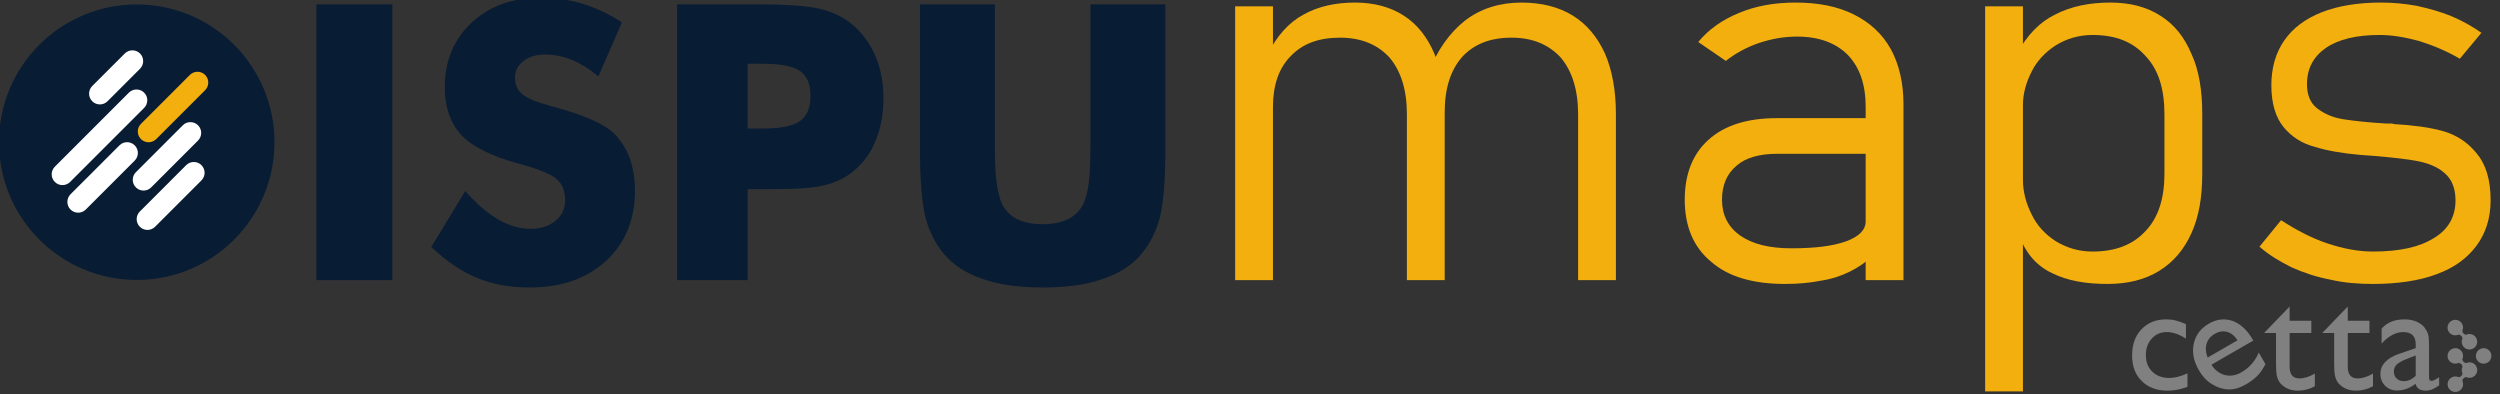 <?xml version="1.0" encoding="UTF-8" standalone="no"?>
<!DOCTYPE svg PUBLIC "-//W3C//DTD SVG 1.1//EN" "http://www.w3.org/Graphics/SVG/1.1/DTD/svg11.dtd">
<svg width="100%" height="100%" viewBox="0 0 222 35" version="1.1" xmlns="http://www.w3.org/2000/svg" xmlns:xlink="http://www.w3.org/1999/xlink" xml:space="preserve" xmlns:serif="http://www.serif.com/" style="fill-rule:evenodd;clip-rule:evenodd;stroke-linejoin:round;stroke-miterlimit:2;">
    <rect x="0" y="0" width="222" height="35" fill="#333333" stroke="none"/>
    <g transform="matrix(1,0,0,1,-3976.31,-33.107)">
        <g transform="matrix(0.175,0,0,0.175,3825.08,-347.283)">
            <g transform="matrix(195.748,0,0,195.748,1008.86,2315.82)">
                <rect x="0.081" y="-0.715" width="0.197" height="0.715" style="fill:rgb(8,28,51);fill-rule:nonzero;"/>
            </g>
            <g transform="matrix(195.748,0,0,195.748,1079.11,2315.82)">
                <path d="M0.108,-0.231C0.137,-0.198 0.165,-0.174 0.194,-0.157C0.222,-0.141 0.25,-0.133 0.278,-0.133C0.304,-0.133 0.325,-0.14 0.342,-0.154C0.359,-0.168 0.367,-0.186 0.367,-0.207C0.367,-0.231 0.36,-0.249 0.345,-0.262C0.331,-0.275 0.298,-0.288 0.247,-0.302C0.177,-0.321 0.128,-0.345 0.099,-0.375C0.07,-0.406 0.055,-0.447 0.055,-0.5C0.055,-0.568 0.078,-0.624 0.124,-0.667C0.17,-0.71 0.229,-0.732 0.302,-0.732C0.341,-0.732 0.378,-0.727 0.414,-0.716C0.449,-0.705 0.483,-0.689 0.514,-0.668L0.453,-0.528C0.431,-0.547 0.408,-0.561 0.385,-0.571C0.362,-0.58 0.339,-0.585 0.316,-0.585C0.292,-0.585 0.273,-0.579 0.259,-0.568C0.244,-0.557 0.237,-0.542 0.237,-0.525C0.237,-0.507 0.243,-0.493 0.256,-0.482C0.269,-0.471 0.294,-0.461 0.331,-0.451L0.339,-0.449C0.419,-0.427 0.471,-0.404 0.496,-0.378C0.513,-0.36 0.526,-0.339 0.535,-0.315C0.543,-0.29 0.548,-0.263 0.548,-0.233C0.548,-0.157 0.523,-0.096 0.473,-0.05C0.423,-0.004 0.357,0.019 0.274,0.019C0.224,0.019 0.179,0.011 0.138,-0.006C0.097,-0.023 0.058,-0.05 0.02,-0.086L0.108,-0.231Z" style="fill:rgb(8,28,51);fill-rule:nonzero;"/>
            </g>
            <g transform="matrix(195.748,0,0,195.748,1192.85,2315.82)">
                <path d="M0.259,-0L0.076,-0L0.076,-0.715L0.28,-0.715C0.36,-0.715 0.416,-0.711 0.448,-0.703C0.48,-0.695 0.507,-0.682 0.53,-0.663C0.556,-0.641 0.576,-0.614 0.59,-0.581C0.604,-0.549 0.611,-0.512 0.611,-0.472C0.611,-0.43 0.604,-0.392 0.59,-0.36C0.577,-0.327 0.556,-0.301 0.53,-0.28C0.51,-0.264 0.486,-0.253 0.458,-0.246C0.431,-0.239 0.387,-0.236 0.327,-0.236L0.259,-0.236L0.259,-0ZM0.259,-0.393L0.296,-0.393C0.343,-0.393 0.375,-0.399 0.394,-0.412C0.413,-0.425 0.422,-0.447 0.422,-0.478C0.422,-0.508 0.413,-0.529 0.395,-0.542C0.376,-0.555 0.344,-0.561 0.298,-0.561L0.259,-0.561L0.259,-0.393Z" style="fill:rgb(8,28,51);fill-rule:nonzero;"/>
            </g>
            <g transform="matrix(195.748,0,0,195.748,1316.91,2315.82)">
                <path d="M0.072,-0.715L0.266,-0.715L0.266,-0.367C0.266,-0.316 0.267,-0.279 0.27,-0.257C0.273,-0.235 0.277,-0.216 0.283,-0.201C0.291,-0.183 0.304,-0.169 0.322,-0.159C0.341,-0.15 0.363,-0.145 0.39,-0.145C0.417,-0.145 0.439,-0.15 0.458,-0.159C0.476,-0.169 0.489,-0.183 0.497,-0.201C0.503,-0.216 0.508,-0.235 0.51,-0.257C0.513,-0.279 0.514,-0.316 0.514,-0.367L0.514,-0.715L0.708,-0.715L0.708,-0.337C0.708,-0.258 0.703,-0.201 0.694,-0.163C0.684,-0.126 0.668,-0.094 0.646,-0.068C0.622,-0.039 0.588,-0.017 0.545,-0.003C0.503,0.012 0.451,0.019 0.39,0.019C0.329,0.019 0.277,0.012 0.235,-0.003C0.192,-0.017 0.159,-0.039 0.134,-0.068C0.112,-0.094 0.096,-0.126 0.086,-0.163C0.077,-0.201 0.072,-0.258 0.072,-0.337L0.072,-0.715Z" style="fill:rgb(8,28,51);fill-rule:nonzero;"/>
            </g>
            <g transform="matrix(274.047,0,0,274.047,1469.55,2315.82)">
                <path d="M0.713,-0.307C0.713,-0.352 0.702,-0.387 0.681,-0.412C0.659,-0.436 0.629,-0.449 0.59,-0.449C0.55,-0.449 0.52,-0.437 0.498,-0.413C0.477,-0.389 0.466,-0.355 0.466,-0.311L0.436,-0.384C0.452,-0.426 0.475,-0.458 0.504,-0.481C0.533,-0.503 0.568,-0.514 0.608,-0.514C0.645,-0.514 0.677,-0.506 0.703,-0.49C0.729,-0.474 0.749,-0.45 0.763,-0.419C0.776,-0.389 0.783,-0.351 0.783,-0.308L0.783,-0L0.713,-0L0.713,-0.307ZM0.078,-0.507L0.148,-0.507L0.148,-0L0.078,-0L0.078,-0.507ZM0.396,-0.307C0.396,-0.352 0.385,-0.387 0.364,-0.412C0.342,-0.436 0.312,-0.449 0.272,-0.449C0.233,-0.449 0.203,-0.438 0.181,-0.415C0.159,-0.393 0.148,-0.361 0.148,-0.321L0.138,-0.418C0.155,-0.452 0.177,-0.477 0.205,-0.492C0.232,-0.507 0.264,-0.514 0.3,-0.514C0.335,-0.514 0.365,-0.506 0.39,-0.49C0.415,-0.474 0.434,-0.45 0.447,-0.419C0.459,-0.389 0.466,-0.351 0.466,-0.308L0.466,-0L0.396,-0L0.396,-0.307Z" style="fill:rgb(242,175,13);fill-rule:nonzero;"/>
            </g>
            <g transform="matrix(274.047,0,0,274.047,1704.26,2315.82)">
                <path d="M0.389,-0.321C0.389,-0.362 0.378,-0.394 0.356,-0.417C0.334,-0.439 0.303,-0.451 0.262,-0.451C0.238,-0.451 0.215,-0.447 0.191,-0.439C0.168,-0.431 0.148,-0.42 0.13,-0.406L0.079,-0.441C0.098,-0.464 0.123,-0.482 0.155,-0.495C0.186,-0.508 0.221,-0.514 0.259,-0.514C0.301,-0.514 0.337,-0.507 0.367,-0.492C0.397,-0.477 0.42,-0.456 0.436,-0.427C0.451,-0.399 0.459,-0.365 0.459,-0.326L0.459,-0L0.389,-0L0.389,-0.321ZM0.24,0.007C0.181,0.007 0.135,-0.006 0.103,-0.034C0.07,-0.061 0.054,-0.1 0.054,-0.149C0.054,-0.197 0.069,-0.234 0.098,-0.26C0.128,-0.287 0.17,-0.3 0.225,-0.3L0.393,-0.3L0.4,-0.234L0.225,-0.234C0.193,-0.234 0.167,-0.227 0.15,-0.212C0.132,-0.197 0.123,-0.176 0.123,-0.149C0.123,-0.121 0.134,-0.099 0.156,-0.083C0.179,-0.067 0.21,-0.059 0.251,-0.059C0.295,-0.059 0.328,-0.063 0.353,-0.072C0.377,-0.081 0.389,-0.093 0.389,-0.109L0.399,-0.043C0.389,-0.033 0.376,-0.024 0.36,-0.016C0.344,-0.008 0.326,-0.002 0.306,0.001C0.286,0.005 0.264,0.007 0.24,0.007Z" style="fill:rgb(242,175,13);fill-rule:nonzero;"/>
            </g>
            <g transform="matrix(274.047,0,0,274.047,1850.11,2315.82)">
                <path d="M0.078,-0.507L0.148,-0.507L0.148,0.206L0.078,0.206L0.078,-0.507ZM0.305,0.007C0.264,0.007 0.23,0.001 0.202,-0.013C0.174,-0.026 0.154,-0.049 0.142,-0.08L0.148,-0.186C0.148,-0.163 0.154,-0.142 0.164,-0.122C0.174,-0.101 0.189,-0.085 0.209,-0.072C0.229,-0.06 0.251,-0.053 0.277,-0.053C0.32,-0.053 0.352,-0.066 0.375,-0.091C0.399,-0.116 0.41,-0.152 0.41,-0.197L0.41,-0.307C0.41,-0.354 0.399,-0.39 0.375,-0.415C0.352,-0.441 0.32,-0.454 0.277,-0.454C0.251,-0.454 0.229,-0.447 0.209,-0.435C0.189,-0.422 0.174,-0.406 0.164,-0.386C0.154,-0.366 0.148,-0.346 0.148,-0.324L0.138,-0.421C0.156,-0.454 0.179,-0.478 0.208,-0.492C0.237,-0.507 0.271,-0.514 0.31,-0.514C0.346,-0.514 0.377,-0.506 0.402,-0.49C0.428,-0.474 0.447,-0.45 0.46,-0.419C0.474,-0.389 0.48,-0.351 0.48,-0.308L0.48,-0.197C0.48,-0.154 0.474,-0.118 0.46,-0.087C0.446,-0.056 0.426,-0.033 0.4,-0.017C0.374,-0.001 0.342,0.007 0.305,0.007Z" style="fill:rgb(242,175,13);fill-rule:nonzero;"/>
            </g>
            <g transform="matrix(274.047,0,0,274.047,1999.18,2315.82)">
                <path d="M0.252,0.007C0.225,0.007 0.199,0.005 0.173,-0.001C0.147,-0.006 0.123,-0.014 0.101,-0.024C0.079,-0.035 0.059,-0.047 0.042,-0.062L0.082,-0.111C0.11,-0.093 0.138,-0.078 0.168,-0.068C0.198,-0.058 0.226,-0.053 0.252,-0.053C0.301,-0.053 0.338,-0.061 0.365,-0.078C0.392,-0.094 0.405,-0.118 0.405,-0.148C0.405,-0.17 0.398,-0.187 0.385,-0.198C0.373,-0.209 0.356,-0.216 0.337,-0.22C0.317,-0.224 0.29,-0.227 0.255,-0.23L0.228,-0.232C0.194,-0.235 0.166,-0.24 0.144,-0.247C0.121,-0.253 0.102,-0.265 0.087,-0.283C0.072,-0.301 0.064,-0.327 0.064,-0.361C0.064,-0.393 0.072,-0.421 0.088,-0.444C0.104,-0.467 0.127,-0.484 0.157,-0.496C0.188,-0.508 0.224,-0.514 0.267,-0.514C0.289,-0.514 0.311,-0.512 0.333,-0.508C0.356,-0.503 0.377,-0.497 0.397,-0.489C0.418,-0.48 0.436,-0.47 0.453,-0.458L0.413,-0.41C0.389,-0.424 0.363,-0.435 0.337,-0.443C0.311,-0.45 0.287,-0.454 0.264,-0.454C0.222,-0.454 0.188,-0.446 0.165,-0.43C0.142,-0.414 0.13,-0.392 0.13,-0.363C0.13,-0.343 0.136,-0.328 0.149,-0.318C0.162,-0.308 0.178,-0.301 0.197,-0.298C0.216,-0.295 0.243,-0.292 0.277,-0.29L0.288,-0.29C0.289,-0.29 0.29,-0.289 0.291,-0.289C0.326,-0.287 0.357,-0.283 0.382,-0.276C0.406,-0.269 0.427,-0.256 0.444,-0.235C0.461,-0.215 0.47,-0.186 0.47,-0.148C0.47,-0.115 0.461,-0.087 0.444,-0.064C0.427,-0.041 0.403,-0.023 0.37,-0.011C0.338,0.001 0.298,0.007 0.252,0.007Z" style="fill:rgb(242,175,13);fill-rule:nonzero;"/>
            </g>
            <g transform="matrix(0.561,0,0,0.561,-569.929,1828.16)">
                <g transform="matrix(1,0,0,1,-55.942,-66.138)">
                    <circle cx="2735.94" cy="810.607" r="124.594" style="fill:rgb(8,28,51);"/>
                </g>
                <g transform="matrix(-0.248,0.248,-0.297,-0.297,3503.62,352.002)">
                    <g transform="matrix(0.871,-2.61315e-17,-1.90388e-17,1,324.956,-6.0021e-15)">
                        <path d="M2696.52,789.997C2696.52,777.181 2682.2,766.775 2664.56,766.775L2354.52,766.775C2336.88,766.775 2322.56,777.181 2322.56,789.997C2322.56,802.814 2336.88,813.22 2354.52,813.22L2664.56,813.22C2682.2,813.22 2696.52,802.814 2696.52,789.997Z" style="fill:white;"/>
                    </g>
                    <g transform="matrix(0.601,0,0,1,979.779,-197.656)">
                        <path d="M2696.52,789.997C2696.52,777.181 2675.78,766.775 2650.24,766.775L2368.84,766.775C2343.3,766.775 2322.56,777.181 2322.56,789.997C2322.56,802.814 2343.3,813.22 2368.84,813.22L2650.24,813.22C2675.78,813.22 2696.52,802.814 2696.52,789.997Z" style="fill:white;"/>
                    </g>
                    <g transform="matrix(0.606,-1.22623e-16,3.3906e-16,1,901.691,-131.77)">
                        <path d="M2696.52,789.997C2696.52,777.181 2675.93,766.775 2650.57,766.775L2368.5,766.775C2343.14,766.775 2322.56,777.181 2322.56,789.997C2322.56,802.814 2343.14,813.22 2368.5,813.22L2650.57,813.22C2675.93,813.22 2696.52,802.814 2696.52,789.997Z" style="fill:white;"/>
                    </g>
                    <g transform="matrix(0.466,-6.87918e-17,2.29864e-18,1,1201.72,65.885)">
                        <path d="M2696.52,789.997C2696.52,777.181 2669.77,766.775 2636.82,766.775L2382.25,766.775C2349.31,766.775 2322.56,777.181 2322.56,789.997C2322.56,802.814 2349.31,813.22 2382.25,813.22L2636.82,813.22C2669.77,813.22 2696.52,802.814 2696.52,789.997Z" style="fill:white;"/>
                    </g>
                    <g transform="matrix(0.626,0,0,1,1007.29,-65.885)">
                        <path d="M2696.52,789.997C2696.52,777.181 2676.62,766.775 2652.11,766.775L2366.97,766.775C2342.46,766.775 2322.56,777.181 2322.56,789.997C2322.56,802.814 2342.46,813.22 2366.97,813.22L2652.11,813.22C2676.62,813.22 2696.52,802.814 2696.52,789.997Z" style="fill:white;"/>
                    </g>
                    <g transform="matrix(0.626,0,0,1,750.459,-65.885)">
                        <path d="M2696.52,789.997C2696.52,777.181 2676.62,766.775 2652.11,766.775L2366.97,766.775C2342.46,766.775 2322.56,777.181 2322.56,789.997C2322.56,802.814 2342.46,813.22 2366.97,813.22L2652.11,813.22C2676.62,813.22 2696.52,802.814 2696.52,789.997Z" style="fill:rgb(242,175,13);"/>
                    </g>
                </g>
            </g>
            <g transform="matrix(0.154,0,0,0.154,1832.98,2071.5)">
                <g transform="matrix(0.924,0.924,-0.929,0.929,1801.54,-1343.27)">
                    <g transform="matrix(1,0,0,1,272.87,69.642)">
                        <circle cx="1496.85" cy="1692.87" r="19.488" style="fill:rgb(128,128,128);"/>
                    </g>
                    <g transform="matrix(1,0,0,1,171.786,-30.665)">
                        <circle cx="1496.85" cy="1692.87" r="19.488" style="fill:rgb(128,128,128);"/>
                    </g>
                    <g transform="matrix(1,0,0,1,222.328,-30.665)">
                        <circle cx="1496.85" cy="1692.87" r="19.488" style="fill:rgb(128,128,128);"/>
                    </g>
                    <g transform="matrix(1,0,0,1,272.87,-30.665)">
                        <circle cx="1496.85" cy="1692.87" r="19.488" style="fill:rgb(128,128,128);"/>
                    </g>
                    <g transform="matrix(1,0,0,1,222.328,19.488)">
                        <circle cx="1496.85" cy="1692.87" r="19.488" style="fill:rgb(128,128,128);"/>
                    </g>
                    <g transform="matrix(1,0,0,1,272.87,19.488)">
                        <circle cx="1496.85" cy="1692.87" r="19.488" style="fill:rgb(128,128,128);"/>
                    </g>
                    <g transform="matrix(1.929,0,0,1,-1573.22,0)">
                        <path d="M1688.12,1662.2L1699.68,1662.2" style="fill:none;"/>
                    </g>
                    <g transform="matrix(1.929,0,0,1,-1573.22,-2.27374e-13)">
                        <path d="M1688.12,1670.24C1688.12,1670.24 1689.34,1668.54 1691.59,1667.17C1692.31,1666.73 1693.09,1666.31 1693.9,1666.35C1694.74,1666.38 1695.48,1666.92 1696.22,1667.38C1698.4,1668.76 1699.68,1670.24 1699.68,1670.24C1702,1670.24 1703.88,1666.64 1703.88,1662.2C1703.88,1657.77 1702,1654.16 1699.68,1654.16C1699.68,1654.16 1698.4,1655.64 1696.22,1657.02C1695.48,1657.49 1694.74,1658.02 1693.9,1658.06C1693.09,1658.09 1692.31,1657.67 1691.59,1657.23C1689.34,1655.86 1688.12,1654.16 1688.12,1654.16C1685.81,1654.16 1683.93,1657.77 1683.93,1662.2C1683.93,1666.64 1685.81,1670.24 1688.12,1670.24Z" style="fill:rgb(128,128,128);"/>
                    </g>
                    <g transform="matrix(1.929,0,0,1,-1522.79,50.153)">
                        <path d="M1688.12,1662.2L1699.68,1662.2" style="fill:none;"/>
                    </g>
                    <g transform="matrix(1.929,0,0,1,-1522.79,50.153)">
                        <path d="M1688.12,1670.24C1688.12,1670.24 1689.34,1668.54 1691.59,1667.17C1692.31,1666.73 1693.09,1666.31 1693.9,1666.35C1694.74,1666.38 1695.48,1666.92 1696.22,1667.38C1698.4,1668.76 1699.68,1670.24 1699.68,1670.24C1702,1670.24 1703.88,1666.64 1703.88,1662.2C1703.88,1657.77 1702,1654.16 1699.68,1654.16C1699.68,1654.16 1698.4,1655.64 1696.22,1657.02C1695.48,1657.49 1694.74,1658.02 1693.9,1658.06C1693.09,1658.09 1692.31,1657.67 1691.59,1657.23C1689.34,1655.86 1688.12,1654.16 1688.12,1654.16C1685.81,1654.16 1683.93,1657.77 1683.93,1662.2C1683.93,1666.64 1685.81,1670.24 1688.12,1670.24Z" style="fill:rgb(128,128,128);"/>
                    </g>
                    <g transform="matrix(1.18102e-16,1.929,-1,6.12323e-17,3431.92,-1529.69)">
                        <path d="M1688.12,1662.2L1699.68,1662.2" style="fill:none;"/>
                    </g>
                    <g transform="matrix(0,1.929,-1,0,3431.92,-1529.69)">
                        <path d="M1688.12,1670.29C1688.12,1670.29 1689.35,1668.58 1691.59,1667.2C1692.31,1666.76 1693.09,1666.33 1693.9,1666.37C1694.74,1666.41 1695.48,1666.95 1696.22,1667.41C1698.4,1668.8 1699.68,1670.29 1699.68,1670.29C1701.99,1670.29 1703.85,1666.66 1703.85,1662.2C1703.85,1657.74 1701.99,1654.12 1699.68,1654.12C1699.68,1654.12 1698.4,1655.61 1696.22,1656.99C1695.48,1657.46 1694.74,1658 1693.9,1658.04C1693.09,1658.07 1692.31,1657.65 1691.59,1657.21C1689.35,1655.83 1688.12,1654.12 1688.12,1654.12C1685.82,1654.12 1683.95,1657.74 1683.95,1662.2C1683.95,1666.66 1685.82,1670.29 1688.12,1670.29Z" style="fill:rgb(128,128,128);"/>
                    </g>
                </g>
                <g transform="matrix(503.973,0,0,503.973,715.145,1946.53)">
                    <path d="M0.4,-0.105L0.4,-0.017C0.355,-0 0.312,0.008 0.269,0.008C0.199,0.008 0.143,-0.013 0.101,-0.055C0.059,-0.096 0.038,-0.152 0.038,-0.222C0.038,-0.293 0.058,-0.35 0.099,-0.393C0.14,-0.436 0.193,-0.458 0.26,-0.458C0.283,-0.458 0.304,-0.456 0.322,-0.451C0.34,-0.447 0.363,-0.439 0.39,-0.427L0.39,-0.332C0.345,-0.361 0.304,-0.375 0.265,-0.375C0.225,-0.375 0.192,-0.361 0.167,-0.333C0.141,-0.305 0.128,-0.269 0.128,-0.225C0.128,-0.179 0.142,-0.143 0.17,-0.116C0.198,-0.089 0.235,-0.075 0.282,-0.075C0.316,-0.075 0.356,-0.085 0.4,-0.105Z" style="fill:rgb(128,128,128);fill-rule:nonzero;"/>
                </g>
                <g transform="matrix(436.453,-251.986,251.986,436.453,993.532,1992.63)">
                    <path d="M0.446,-0.217L0.13,-0.217C0.132,-0.174 0.147,-0.14 0.173,-0.114C0.2,-0.089 0.234,-0.076 0.276,-0.076C0.334,-0.076 0.389,-0.094 0.438,-0.131L0.438,-0.044C0.411,-0.026 0.384,-0.013 0.357,-0.005C0.33,0.003 0.298,0.007 0.262,0.007C0.213,0.007 0.173,-0.003 0.142,-0.024C0.111,-0.044 0.087,-0.072 0.069,-0.107C0.05,-0.141 0.041,-0.181 0.041,-0.227C0.041,-0.295 0.06,-0.351 0.099,-0.394C0.138,-0.437 0.188,-0.458 0.25,-0.458C0.31,-0.458 0.357,-0.437 0.393,-0.396C0.428,-0.354 0.446,-0.298 0.446,-0.228L0.446,-0.217ZM0.132,-0.27L0.358,-0.27C0.356,-0.306 0.345,-0.333 0.326,-0.352C0.307,-0.371 0.282,-0.381 0.25,-0.381C0.218,-0.381 0.192,-0.371 0.172,-0.352C0.151,-0.333 0.138,-0.306 0.132,-0.27Z" style="fill:rgb(128,128,128);fill-rule:nonzero;"/>
                </g>
                <g transform="matrix(503.973,0,0,503.973,1169.16,1946.53)">
                    <path d="M0,-0.369L0.167,-0.542L0.167,-0.449L0.309,-0.449L0.309,-0.369L0.167,-0.369L0.167,-0.149C0.167,-0.098 0.188,-0.072 0.231,-0.072C0.263,-0.072 0.297,-0.083 0.332,-0.104L0.332,-0.021C0.298,-0.002 0.261,0.008 0.22,0.008C0.18,0.008 0.146,-0.004 0.119,-0.028C0.11,-0.035 0.103,-0.043 0.098,-0.052C0.092,-0.061 0.087,-0.073 0.084,-0.087C0.08,-0.102 0.078,-0.129 0.078,-0.17L0.078,-0.369L0,-0.369Z" style="fill:rgb(128,128,128);fill-rule:nonzero;"/>
                </g>
                <g transform="matrix(503.973,0,0,503.973,1360.74,1946.53)">
                    <path d="M0,-0.369L0.167,-0.542L0.167,-0.449L0.309,-0.449L0.309,-0.369L0.167,-0.369L0.167,-0.149C0.167,-0.098 0.188,-0.072 0.231,-0.072C0.263,-0.072 0.297,-0.083 0.332,-0.104L0.332,-0.021C0.298,-0.002 0.261,0.008 0.22,0.008C0.18,0.008 0.146,-0.004 0.119,-0.028C0.11,-0.035 0.103,-0.043 0.098,-0.052C0.092,-0.061 0.087,-0.073 0.084,-0.087C0.08,-0.102 0.078,-0.129 0.078,-0.17L0.078,-0.369L0,-0.369Z" style="fill:rgb(128,128,128);fill-rule:nonzero;"/>
                </g>
                <g transform="matrix(503.973,0,0,503.973,1538.78,1946.53)">
                    <path d="M0.345,-0.27L0.345,-0.079C0.345,-0.064 0.35,-0.056 0.361,-0.056C0.372,-0.056 0.388,-0.064 0.411,-0.08L0.411,-0.026C0.391,-0.013 0.375,-0.004 0.363,0.001C0.35,0.005 0.338,0.008 0.324,0.008C0.286,0.008 0.264,-0.007 0.257,-0.037C0.219,-0.008 0.179,0.007 0.136,0.007C0.105,0.007 0.079,-0.003 0.058,-0.024C0.037,-0.045 0.027,-0.071 0.027,-0.102C0.027,-0.13 0.037,-0.156 0.057,-0.178C0.078,-0.2 0.107,-0.218 0.144,-0.231L0.258,-0.27L0.258,-0.294C0.258,-0.348 0.231,-0.375 0.177,-0.375C0.128,-0.375 0.081,-0.35 0.035,-0.3L0.035,-0.397C0.07,-0.438 0.119,-0.458 0.184,-0.458C0.233,-0.458 0.271,-0.445 0.301,-0.42C0.311,-0.412 0.319,-0.401 0.327,-0.387C0.335,-0.374 0.34,-0.36 0.342,-0.347C0.344,-0.333 0.345,-0.308 0.345,-0.27ZM0.258,-0.089L0.258,-0.222L0.198,-0.199C0.168,-0.187 0.147,-0.175 0.134,-0.163C0.122,-0.151 0.115,-0.135 0.115,-0.117C0.115,-0.099 0.121,-0.083 0.133,-0.072C0.145,-0.06 0.16,-0.054 0.179,-0.054C0.208,-0.054 0.234,-0.066 0.258,-0.089Z" style="fill:rgb(128,128,128);fill-rule:nonzero;"/>
                </g>
            </g>
        </g>
    </g>
</svg>
